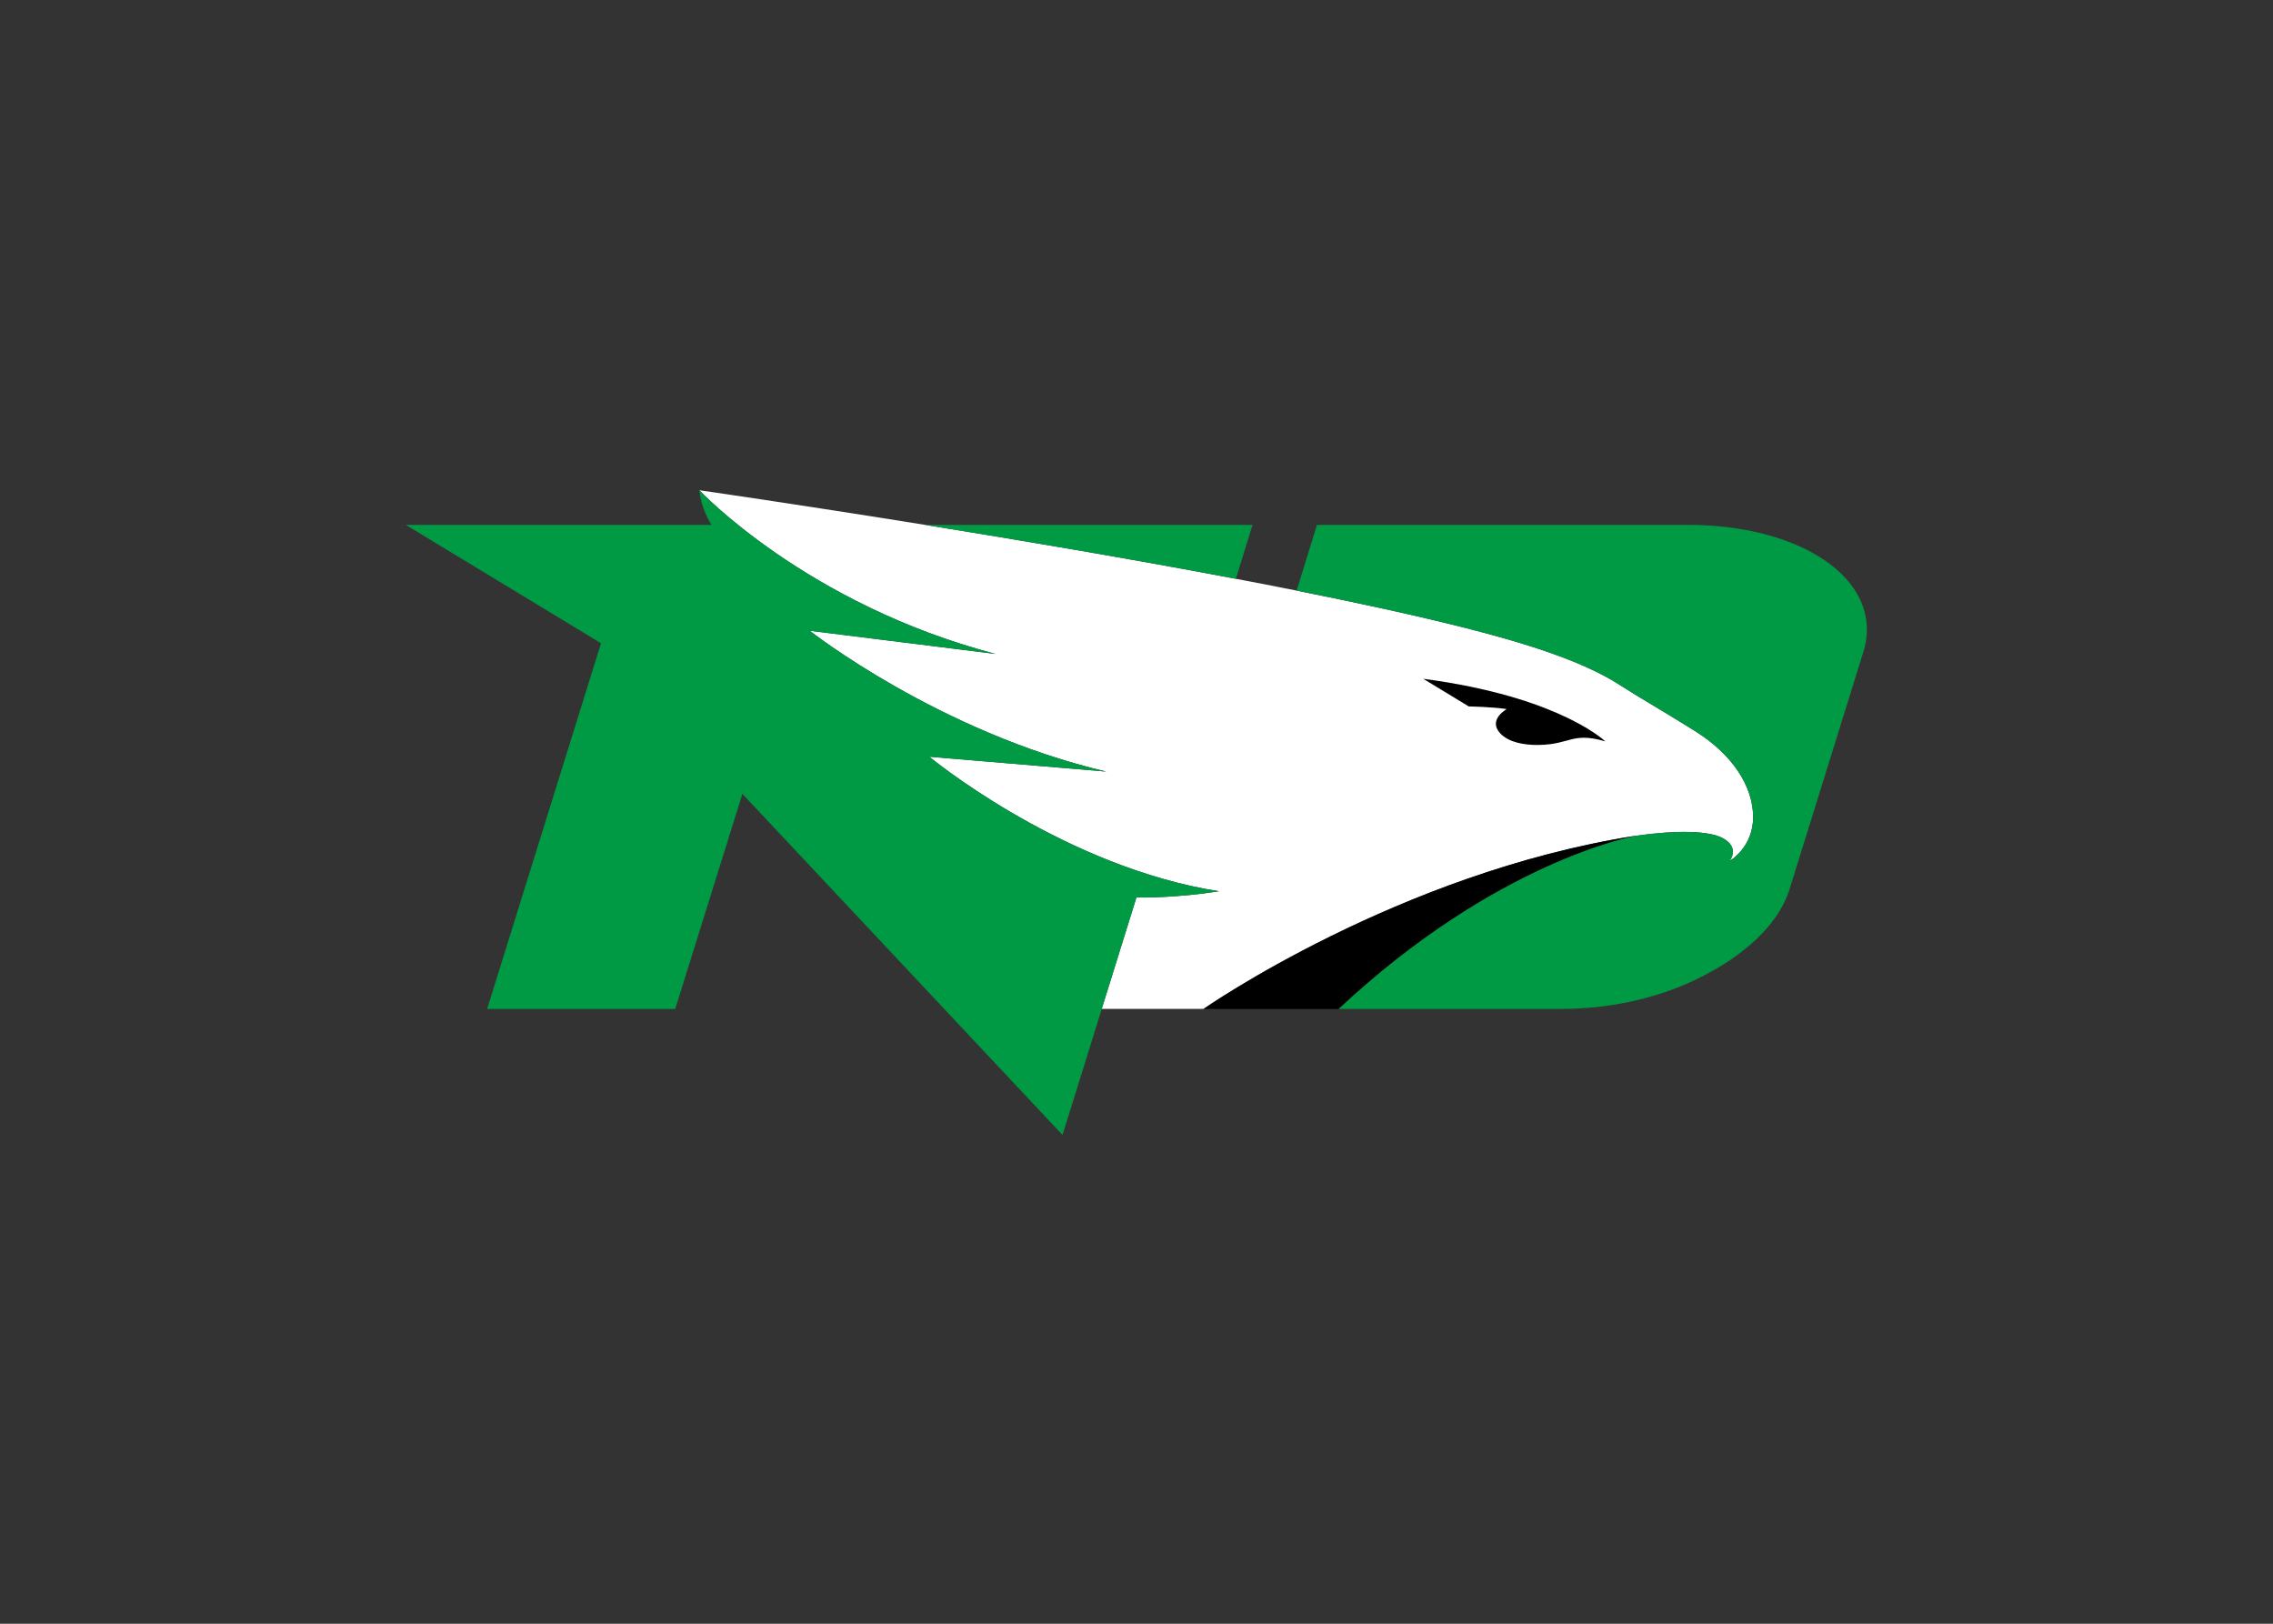 <svg clip-rule="evenodd" fill-rule="evenodd" stroke-linejoin="round" stroke-miterlimit="1.414" viewBox="0 0 560 400" xmlns="http://www.w3.org/2000/svg"><rect x="0" y="0" width="560" height="400" fill="#333333" stroke="none"/><g fill-rule="nonzero" transform="matrix(1.999 0 0 -1.999 -32.926 1621.82)"><path d="m218.019 708.318.027.004.018.002c5.245.728 9.042.601 10.707-.283 2.215-1.176.869-2.822.869-2.822s2.895 1.642 2.895 5.405c0 3.764-2.512 7.702-7.185 10.617-4.903 3.058-6.271 3.754-9.361 5.733-4.552 2.917-11.714 5.139-19.039 6.991-5.954 1.505-13.069 3.052-20.68 4.57-2.451.489-4.954.975-7.486 1.455-12.966 2.461-26.712 4.78-38.294 6.643-15.975 2.57-27.83 4.27-27.83 4.27s13.182-14.059 36.525-20.175l-22.91 2.858s15.826-12.474 36.529-17.352l-21.801 1.828s15.373-12.705 33.883-16.259c.599-.116 1.201-.221 1.806-.316 0 0-.76-.131-1.991-.285-1.913-.238-4.973-.531-8.17-.475l-4.281-13.743h12.553s23.967 16.733 53.216 21.334" fill="#fff"/><g transform="matrix(.8 0 0 -.8 64.982 752.596)"><path d="m47.105 2.119c.314 3.083 1.87 5.338 1.87 5.338h-47.092l30.072 18.228-17.547 56.336h28.979l10.345-33.133 49.317 52.543 11.4-36.59c3.99.07 7.81-.296 10.21-.594 1.54-.192 2.48-.357 2.48-.357-.75-.119-1.5-.249-2.25-.393-23.14-4.442-42.354-20.326-42.354-20.326l27.254 2.285c-25.883-6.097-45.666-21.69-45.666-21.69l28.638 3.571c-29.179-7.644-45.656-25.218-45.656-25.218zm34.788 5.338c14.476 2.328 31.656 5.229 47.866 8.304l2.56-8.304zm60.356 0-3.13 10.121c9.51 1.899 18.4 3.834 25.85 5.715 9.15 2.314 18.11 5.09 23.8 8.735 3.86 2.475 5.57 3.344 11.7 7.166 5.84 3.644 8.98 8.571 8.98 13.276 0 4.703-3.62 6.754-3.62 6.754s1.68-2.056-1.09-3.528c-2.08-1.105-6.82-1.261-13.38-.351-.51.088-21.59 4.021-45.79 26.674h34.11c.46.001.91-.005 1.37-.016 4.78-.111 9.51-.861 13.99-2.297.64-.205 1.28-.424 1.91-.658.84-.31 1.67-.645 2.49-1.006.4-.181.81-.37 1.21-.562 7.33-3.517 12.75-8.469 14.42-13.944l11.38-36.58c1.06-3.488.46-6.783-1.46-9.638-.12-.178-.24-.354-.37-.529-.27-.35-.55-.692-.85-1.027-1.95-2.178-4.74-4.035-8.18-5.436-4.43-1.808-9.94-2.859-16.14-2.869z" fill="#009a44"/><path d="m158.629 31.163 7.01 4.258s3.62.064 5.85.408c0 0-2.96 1.623-1.01 3.734 1.29 1.39 3.66 1.803 5.76 1.795.7-.002 1.37-.05 1.96-.125.47-.061.89-.143 1.27-.23.37-.083.7-.17 1.02-.258.78-.212 1.47-.414 2.31-.48.19-.014.38-.023.59-.022.86.004 1.89.155 3.28.559 0 0-1.47-1.431-5.06-3.248-.2-.104-.42-.209-.64-.317-.47-.227-.96-.459-1.5-.695-2.33-1.025-5.28-2.107-8.98-3.088-1.43-.379-2.96-.742-4.61-1.082-2.21-.452-4.62-.863-7.25-1.209zm32.73 24.182-.02.002-.04.004c-36.56 5.75-66.52 26.668-66.52 26.668h20.79c24.2-22.653 45.28-26.586 45.79-26.674z"/></g></g></svg>